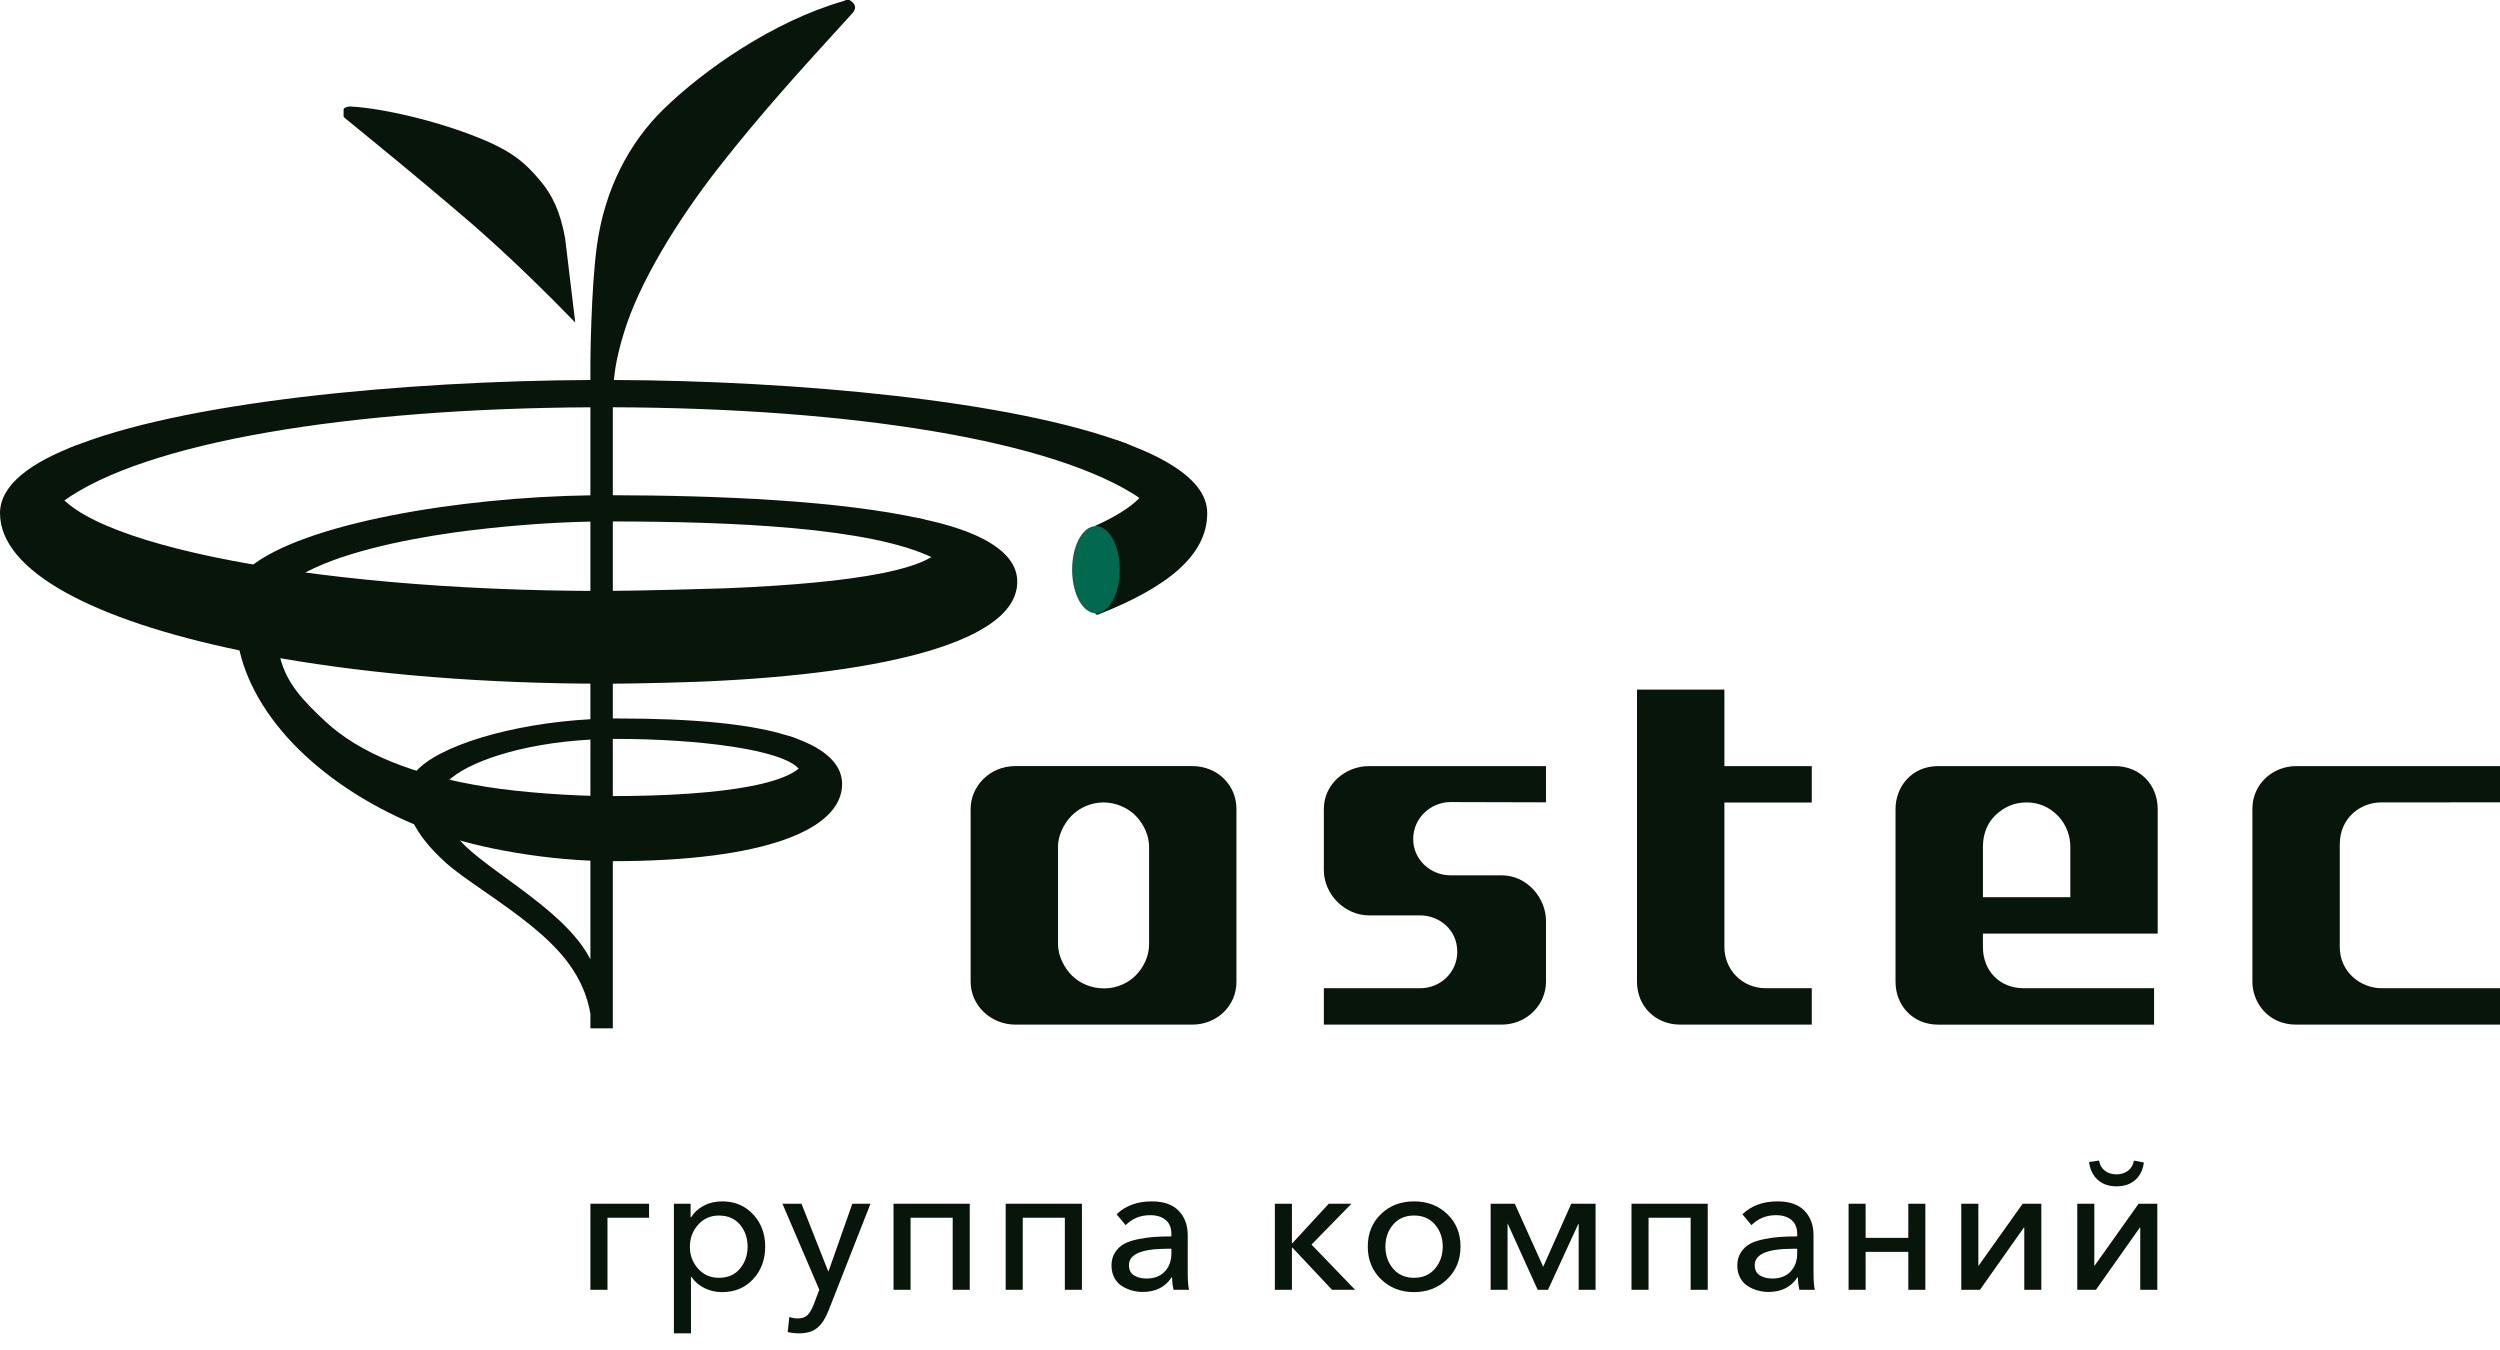 <svg width="100" height="54" viewBox="0 0 100 54" fill="none" xmlns="http://www.w3.org/2000/svg">
<path fill-rule="evenodd" clip-rule="evenodd" d="M33.797 0.019C33.818 0.009 33.837 -0 33.853 -0H33.978C34.232 0.149 34.269 0.331 34.104 0.519C33.88 0.766 33.647 1.022 33.407 1.285C32.039 2.788 30.427 4.558 28.789 6.647C27.031 8.888 25.543 11.378 24.962 13.294C24.72 14.08 24.606 14.666 24.553 15.2C31.787 15.228 40.506 16.012 45.097 17.759C45.372 17.928 45.633 18.123 45.793 18.302C46.05 18.599 46.12 18.807 46.12 19.017C46.12 19.335 45.953 19.651 45.637 19.954C42.223 17.615 34.071 16.323 24.513 16.291V19.809C28.727 19.818 33.641 20.02 36.932 20.768C36.98 20.786 37.036 20.81 37.08 20.832C37.446 20.997 37.924 21.252 37.924 21.578C37.924 21.859 37.716 22.109 37.341 22.324C34.827 21.086 29.251 20.866 24.513 20.858V28.74C24.578 28.74 24.644 28.739 24.709 28.739C27.618 28.739 30.201 28.938 31.818 29.529C32.171 29.723 32.366 29.947 32.362 30.189C32.357 30.414 32.231 30.616 31.988 30.791C31.357 29.964 27.829 29.556 24.65 29.556C24.604 29.556 24.558 29.557 24.513 29.557V41.132H23.616V40.548C23.348 39.007 22.395 37.97 21.272 37.048C20.674 36.558 19.978 36.074 19.349 35.637C18.747 35.218 18.206 34.842 17.872 34.545C17.136 33.885 16.765 33.372 16.524 32.893C16.802 33.013 17.092 33.128 17.387 33.236C17.679 33.347 17.998 33.446 18.337 33.544C18.715 34.008 19.429 34.529 20.223 35.109C21.48 36.027 22.938 37.091 23.579 38.305C23.591 38.328 23.604 38.352 23.616 38.376V29.584C20.802 29.738 18.675 30.497 17.912 31.25C17.528 31.159 17.164 31.059 16.813 30.953L16.628 30.87C17.513 29.841 20.441 28.943 23.616 28.769V20.864C21.928 20.896 19.942 21.053 18.136 21.304C16.1 21.591 13.482 22.137 11.979 23.034H11.969C11.543 22.941 11.123 22.877 10.717 22.815L10.717 22.815C10.467 22.776 10.222 22.739 9.983 22.696C12.114 20.938 18.363 19.887 23.616 19.813V16.292C13.983 16.34 5.804 17.671 2.506 20.066C2.134 19.733 1.94 19.387 1.94 19.035C1.94 18.676 2.299 18.248 2.788 17.92C7.226 16.072 16.168 15.238 23.616 15.2V14.497C23.616 14.497 23.637 11.534 23.881 9.796C24.196 7.545 25.176 5.698 26.552 4.357C28.166 2.787 30.927 0.853 33.74 0.042C33.761 0.036 33.78 0.027 33.797 0.019ZM13.744 4.384V4.65C13.744 4.678 13.77 4.7 13.798 4.723L13.807 4.732L14.192 5.046C15.251 5.911 16.544 6.967 18.151 8.332C18.943 8.999 20.594 10.41 23.01 12.9L22.605 9.534C22.412 8.436 22.056 7.752 21.61 7.229C21.043 6.553 20.538 6.074 19.183 5.525C17.463 4.825 15.278 4.327 14.043 4.262L14.043 4.262C14.037 4.261 14.035 4.26 14.032 4.259C14.03 4.259 14.029 4.259 14.027 4.259C14.026 4.259 14.024 4.259 14.021 4.259C13.882 4.259 13.744 4.312 13.744 4.384Z" fill="#07150A"/>
<path fill-rule="evenodd" clip-rule="evenodd" d="M24.509 34.447C21.99 34.447 19.17 33.949 17.387 33.299C13.26 31.784 10.268 29 9.579 26.016C3.763 24.805 0 22.854 0 20.528C0 19.414 1.197 18.499 3.148 17.777C2.543 18.11 2.064 18.62 2.064 19.035C2.064 21.561 12.026 23.638 24.138 23.638C25.378 23.638 28.612 23.548 29.023 23.532C34.139 23.324 37.779 22.763 37.779 21.577C37.779 21.249 37.302 20.995 36.936 20.829C36.777 20.76 36.541 20.686 36.541 20.686C36.541 20.686 36.707 20.721 36.82 20.745C39.205 21.235 40.639 22.058 40.688 23.2C40.8 25.648 35.389 26.937 28.283 27.256C28.111 27.267 25.846 27.348 24.188 27.348C19.418 27.348 14.964 26.981 11.211 26.328C11.483 27.348 12.098 28.004 13.038 28.879C14.355 30.094 16.485 31.014 19.513 31.483C20.834 31.692 22.866 31.844 24.41 31.844C28.968 31.844 32.247 31.332 32.259 30.191C32.265 29.903 31.993 29.638 31.498 29.423C32.806 29.824 33.685 30.46 33.685 31.359C33.685 33.19 30.568 34.447 24.509 34.447ZM44.61 17.583C45.415 17.863 46.118 18.167 46.654 18.474C47.754 19.107 48.289 19.781 48.289 20.528C48.289 22.233 46.65 23.516 43.91 24.587C43.794 24.61 43.808 24.472 43.808 24.472V21.034C45.154 20.43 46.004 19.753 46.004 19.04C46.004 18.828 45.921 18.62 45.66 18.324C45.434 18.066 45.015 17.779 44.61 17.583Z" fill="#07150A"/>
<path d="M44.79 22.786C44.79 23.752 44.363 24.531 43.837 24.531C43.305 24.531 42.884 23.752 42.884 22.786C42.884 21.821 43.305 21.044 43.837 21.044C44.363 21.044 44.79 21.821 44.79 22.786Z" fill="#00694E"/>
<path fill-rule="evenodd" clip-rule="evenodd" d="M28.757 51.112C29.115 51.112 29.396 50.99 29.599 50.745C29.802 50.501 29.904 50.207 29.904 49.863C29.904 49.519 29.802 49.227 29.599 48.985C29.396 48.743 29.115 48.622 28.757 48.622C28.418 48.622 28.14 48.745 27.922 48.992C27.704 49.239 27.595 49.532 27.595 49.87C27.595 50.209 27.704 50.501 27.922 50.745C28.14 50.99 28.418 51.112 28.757 51.112ZM26.956 53.334V48.15H27.624V48.687H27.646C27.762 48.498 27.929 48.346 28.147 48.23C28.365 48.114 28.612 48.055 28.887 48.055C29.391 48.055 29.803 48.228 30.125 48.575C30.447 48.921 30.608 49.35 30.608 49.863C30.608 50.381 30.448 50.814 30.129 51.163C29.809 51.511 29.391 51.685 28.873 51.685C28.626 51.685 28.394 51.631 28.176 51.522C27.958 51.413 27.786 51.264 27.66 51.076H27.639V53.334H26.956ZM23.616 51.591V48.15H25.962V48.709H24.299V51.591H23.616ZM31.508 53.283C31.649 53.317 31.799 53.334 31.958 53.334C32.278 53.334 32.526 53.257 32.703 53.105C32.879 52.953 33.028 52.719 33.149 52.404L34.819 48.15H34.093L33.142 50.85H33.127L32.06 48.15H31.298L32.772 51.591L32.554 52.165C32.476 52.368 32.392 52.514 32.3 52.604C32.208 52.693 32.079 52.738 31.915 52.738C31.803 52.738 31.69 52.719 31.573 52.68L31.508 53.283ZM35.741 51.591V48.15H38.79V51.591H38.108V48.709H36.423V51.591H35.741ZM40.227 48.15V51.591H40.91V48.709H42.594V51.591H43.277V48.15H40.227ZM45.861 51.141C46.171 51.141 46.414 51.048 46.591 50.861C46.768 50.675 46.856 50.432 46.856 50.132V49.95H46.689C45.668 49.95 45.157 50.168 45.157 50.604C45.157 50.792 45.225 50.929 45.36 51.014C45.496 51.099 45.663 51.141 45.861 51.141ZM45.709 51.678C45.564 51.678 45.421 51.659 45.28 51.62C45.14 51.581 45.007 51.523 44.881 51.446C44.755 51.368 44.654 51.258 44.576 51.115C44.499 50.973 44.46 50.807 44.46 50.618C44.46 50.42 44.507 50.247 44.601 50.099C44.696 49.952 44.816 49.838 44.961 49.758C45.106 49.678 45.291 49.615 45.517 49.569C45.742 49.523 45.954 49.493 46.155 49.478C46.356 49.464 46.59 49.456 46.856 49.456V49.362C46.856 49.115 46.78 48.928 46.627 48.799C46.475 48.671 46.268 48.607 46.006 48.607C45.619 48.607 45.292 48.74 45.026 49.006L44.663 48.571C45.021 48.227 45.491 48.055 46.072 48.055C46.546 48.055 46.904 48.18 47.146 48.429C47.388 48.679 47.509 49.004 47.509 49.406V50.909C47.509 51.209 47.526 51.436 47.56 51.591H46.943C46.904 51.426 46.885 51.262 46.885 51.097H46.863C46.606 51.485 46.222 51.678 45.709 51.678ZM50.994 48.15V51.591H51.677V49.907H51.698L53.281 51.591H54.203L52.461 49.783L54.058 48.15H53.15L51.698 49.725H51.677V48.15H50.994ZM55.724 50.745C55.929 50.989 56.209 51.112 56.562 51.112C56.916 51.112 57.195 50.989 57.401 50.745C57.607 50.501 57.709 50.207 57.709 49.863C57.709 49.519 57.607 49.227 57.401 48.984C57.195 48.742 56.916 48.621 56.562 48.621C56.209 48.621 55.929 48.742 55.724 48.984C55.518 49.227 55.416 49.519 55.416 49.863C55.416 50.207 55.518 50.501 55.724 50.745ZM57.887 51.17C57.532 51.513 57.09 51.685 56.562 51.685C56.035 51.685 55.594 51.513 55.241 51.17C54.888 50.826 54.711 50.39 54.711 49.863C54.711 49.336 54.887 48.902 55.238 48.563C55.588 48.225 56.03 48.055 56.562 48.055C57.095 48.055 57.538 48.225 57.891 48.563C58.244 48.902 58.421 49.336 58.421 49.863C58.421 50.39 58.243 50.826 57.887 51.17ZM59.626 48.15V51.591H60.302V48.948H60.309L61.507 51.591H61.92L63.133 48.956H63.147V51.591H63.823V48.15H62.85L61.732 50.662H61.724L60.592 48.15H59.626ZM65.26 51.591V48.15H68.309V51.591H67.626V48.709H65.942V51.591H65.26ZM71.623 50.861C71.447 51.048 71.203 51.141 70.894 51.141C70.695 51.141 70.528 51.099 70.393 51.014C70.257 50.929 70.189 50.792 70.189 50.604C70.189 50.168 70.7 49.95 71.721 49.95H71.888V50.132C71.888 50.432 71.8 50.675 71.623 50.861ZM70.313 51.62C70.453 51.659 70.596 51.678 70.741 51.678C71.254 51.678 71.639 51.485 71.895 51.097H71.917C71.917 51.262 71.937 51.426 71.975 51.591H72.593C72.558 51.436 72.541 51.209 72.541 50.909V49.406C72.541 49.004 72.421 48.679 72.179 48.429C71.937 48.18 71.578 48.055 71.104 48.055C70.523 48.055 70.054 48.227 69.696 48.571L70.059 49.006C70.325 48.74 70.651 48.607 71.039 48.607C71.3 48.607 71.507 48.671 71.66 48.799C71.812 48.928 71.888 49.115 71.888 49.362V49.456C71.622 49.456 71.388 49.464 71.188 49.478C70.987 49.493 70.774 49.523 70.549 49.569C70.324 49.615 70.138 49.678 69.993 49.758C69.848 49.838 69.728 49.952 69.634 50.099C69.539 50.247 69.492 50.42 69.492 50.618C69.492 50.807 69.531 50.973 69.609 51.115C69.686 51.258 69.787 51.368 69.913 51.446C70.039 51.523 70.172 51.581 70.313 51.62ZM73.943 51.591V48.15H74.625V49.515H76.332V48.15H77.014V51.591H76.332V50.074H74.625V51.591H73.943ZM78.451 48.15V51.591H79.199L80.956 49.101H80.971V51.591H81.653V48.15H80.905L79.141 50.633H79.134V48.15H78.451ZM85.41 47.199C85.219 47.368 84.968 47.453 84.659 47.453C84.349 47.453 84.098 47.365 83.907 47.191C83.716 47.017 83.601 46.78 83.562 46.48L83.962 46.422C83.991 46.596 84.068 46.731 84.194 46.828C84.32 46.925 84.475 46.974 84.659 46.974C84.843 46.974 84.997 46.925 85.123 46.828C85.249 46.731 85.326 46.596 85.356 46.422L85.755 46.502C85.716 46.797 85.601 47.029 85.41 47.199ZM83.091 51.591V48.15H83.773V50.633H83.78L85.544 48.15H86.292V51.591H85.61V49.101H85.595L83.838 51.591H83.091ZM77.527 30.644H84.602C85.583 30.644 86.308 31.376 86.308 32.367V37.344H79.317V37.884C79.317 38.824 79.979 39.529 80.949 39.529H86.163V40.986H77.527C76.505 40.986 75.821 40.21 75.821 39.273V32.358C75.821 31.484 76.454 30.644 77.527 30.644ZM82.813 35.887V34.646V33.865C82.813 33.458 82.666 33.007 82.338 32.653C81.983 32.28 81.549 32.097 81.066 32.097C80.58 32.097 80.186 32.266 79.832 32.596C79.538 32.875 79.317 33.29 79.317 33.869V35.887H82.813ZM60.066 35.013C61.099 35.013 61.839 35.939 61.839 36.827V39.273C61.839 40.176 61.089 40.985 60.06 40.985H52.954V39.529H56.81C57.622 39.529 58.291 38.889 58.291 38.074C58.291 37.163 57.544 36.616 56.807 36.616H54.758C53.81 36.616 52.954 35.792 52.954 34.802V32.356C52.954 31.361 53.823 30.644 54.758 30.644H61.839V32.093L58.023 32.083C57.238 32.083 56.528 32.711 56.528 33.562C56.528 34.397 57.232 35.013 58.017 35.013H60.066ZM68.976 27.585H65.48V39.273C65.48 40.237 66.209 40.985 67.212 40.985H72.471V39.529H70.637C69.661 39.529 68.976 38.765 68.976 37.883V32.1H72.471V30.644H68.976V27.585ZM100 32.093L95.239 32.097C94.444 32.097 93.591 32.693 93.591 33.775V37.882C93.591 38.873 94.417 39.529 95.269 39.529H100V40.985H91.851C90.687 40.985 90.096 40.057 90.096 39.277V32.349C90.096 31.369 90.899 30.644 91.851 30.644H100V32.093ZM49.458 39.272V32.358C49.458 31.405 48.701 30.643 47.687 30.643H40.62C39.559 30.643 38.825 31.479 38.825 32.356V39.268C38.825 40.219 39.636 40.985 40.62 40.985H47.687C48.672 40.985 49.458 40.243 49.458 39.272ZM45.963 37.773C45.963 38.248 45.75 38.684 45.437 39.008C45.14 39.313 44.684 39.536 44.167 39.536C43.657 39.536 43.201 39.338 42.882 39.027C42.575 38.723 42.321 38.241 42.321 37.773V33.854C42.321 33.445 42.534 32.963 42.862 32.63C43.182 32.304 43.655 32.097 44.141 32.097C44.627 32.097 45.123 32.31 45.446 32.648C45.77 32.992 45.963 33.445 45.963 33.858V37.773Z" fill="#07150A"/>
</svg>
